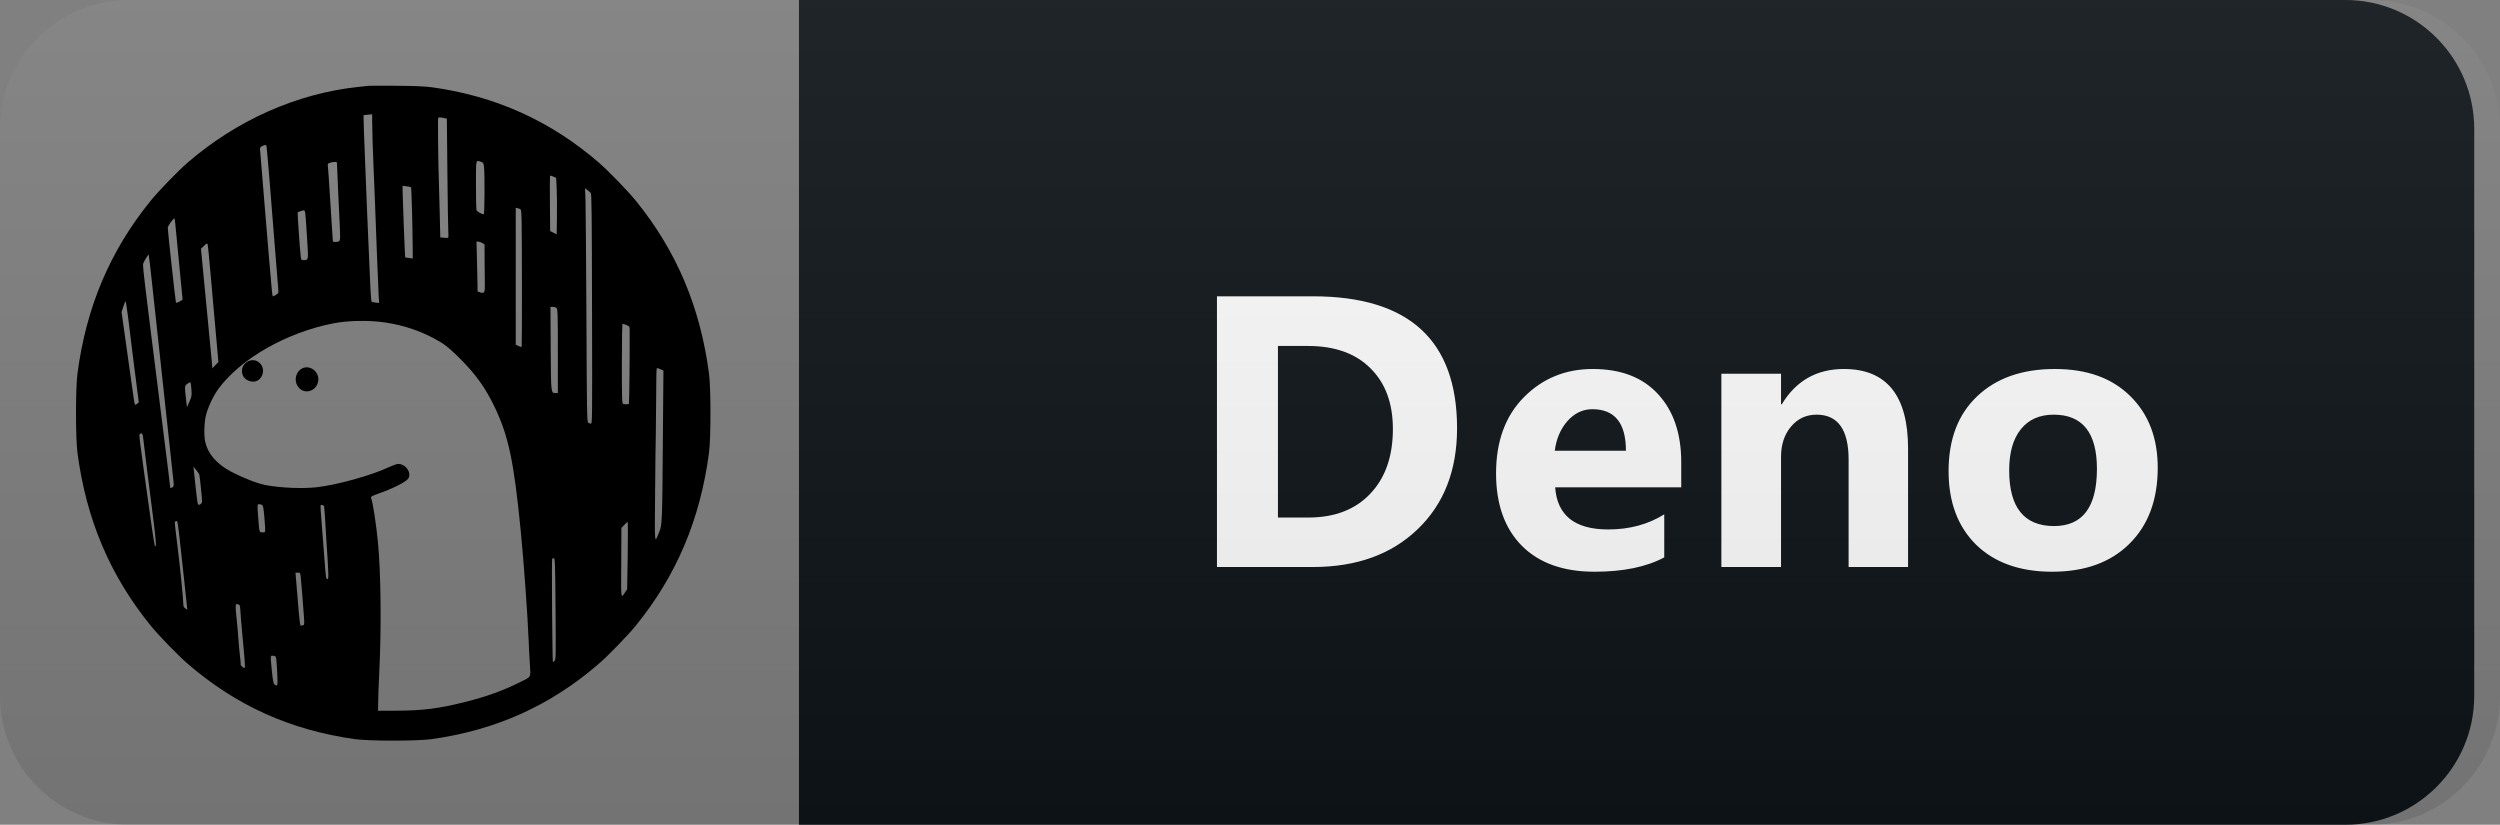<svg width="97" height="32" viewBox="0 0 97 32" fill="none" xmlns="http://www.w3.org/2000/svg">
<rect x="0" y="0" width="97" height="32" fill="#808080" stroke="none"/>
<path d="M91 0H31V32H91C93.761 32 96 29.761 96 27V5C96 2.239 93.761 0 91 0Z" fill="#0F1418"/>
<path d="M47.218 22V11.497H50.938C54.669 11.497 56.534 13.204 56.534 16.617C56.534 18.252 56.024 19.559 55.003 20.535C53.988 21.512 52.633 22 50.938 22H47.218ZM49.584 13.423V20.081H50.755C51.781 20.081 52.584 19.773 53.165 19.158C53.751 18.543 54.044 17.706 54.044 16.646C54.044 15.645 53.753 14.859 53.172 14.288C52.596 13.711 51.786 13.423 50.741 13.423H49.584ZM65.232 18.909H60.34C60.418 19.998 61.104 20.543 62.398 20.543C63.223 20.543 63.948 20.347 64.573 19.956V21.627C63.88 21.998 62.979 22.183 61.87 22.183C60.66 22.183 59.72 21.849 59.051 21.18C58.382 20.506 58.047 19.568 58.047 18.367C58.047 17.122 58.408 16.136 59.131 15.408C59.854 14.681 60.742 14.317 61.797 14.317C62.891 14.317 63.736 14.642 64.331 15.291C64.932 15.94 65.232 16.822 65.232 17.935V18.909ZM63.086 17.488C63.086 16.414 62.652 15.877 61.783 15.877C61.411 15.877 61.089 16.031 60.816 16.338C60.547 16.646 60.384 17.029 60.325 17.488H63.086ZM74.033 22H71.726V17.832C71.726 16.67 71.311 16.089 70.481 16.089C70.08 16.089 69.751 16.243 69.492 16.551C69.233 16.858 69.104 17.249 69.104 17.723V22H66.789V14.5H69.104V15.687H69.133C69.685 14.773 70.488 14.317 71.543 14.317C73.203 14.317 74.033 15.347 74.033 17.408V22ZM79.626 22.183C78.376 22.183 77.392 21.834 76.674 21.136C75.961 20.433 75.605 19.48 75.605 18.279C75.605 17.039 75.976 16.07 76.718 15.372C77.46 14.668 78.463 14.317 79.728 14.317C80.973 14.317 81.95 14.668 82.658 15.372C83.366 16.07 83.72 16.995 83.72 18.148C83.72 19.393 83.353 20.377 82.621 21.099C81.894 21.822 80.895 22.183 79.626 22.183ZM79.684 16.089C79.137 16.089 78.712 16.277 78.41 16.653C78.107 17.029 77.956 17.561 77.956 18.25C77.956 19.69 78.537 20.411 79.699 20.411C80.807 20.411 81.361 19.671 81.361 18.191C81.361 16.79 80.802 16.089 79.684 16.089Z" fill="white"/>
<path d="M92 0H5C2.239 0 0 2.239 0 5V27C0 29.761 2.239 32 5 32H92C94.761 32 97 29.761 97 27V5C97 2.239 94.761 0 92 0Z" fill="url(#paint0_linear)"/>
<path d="M14.289 3.331C14.232 3.337 14.047 3.359 13.88 3.375C11.513 3.631 9.182 4.666 7.281 6.309C6.93 6.609 6.13 7.434 5.84 7.797C4.266 9.737 3.345 11.916 3.006 14.494C2.93 15.066 2.93 16.997 3.006 17.569C3.345 20.147 4.266 22.325 5.84 24.266C6.13 24.628 6.93 25.453 7.281 25.753C9.161 27.378 11.271 28.328 13.768 28.678C14.322 28.756 16.193 28.756 16.747 28.678C19.245 28.328 21.355 27.378 23.235 25.753C23.586 25.453 24.385 24.628 24.676 24.266C26.25 22.325 27.17 20.147 27.509 17.569C27.585 16.997 27.585 15.066 27.509 14.494C27.17 11.916 26.25 9.737 24.676 7.797C24.385 7.434 23.586 6.609 23.235 6.309C21.361 4.691 19.23 3.728 16.765 3.387C16.499 3.35 16.111 3.334 15.394 3.328C14.846 3.322 14.347 3.325 14.289 3.331ZM14.44 4.681C14.44 5.047 14.465 5.841 14.498 6.594C14.516 6.962 14.537 7.491 14.546 7.766C14.58 8.741 14.68 11.3 14.695 11.528L14.71 11.756L14.574 11.741C14.498 11.734 14.428 11.716 14.416 11.706C14.407 11.694 14.386 11.478 14.374 11.225C14.319 10.113 14.141 5.797 14.123 5.166L14.104 4.472L14.189 4.459C14.235 4.453 14.31 4.444 14.359 4.441L14.44 4.437V4.681ZM17.338 4.606C17.341 4.609 17.35 5.553 17.359 6.703C17.371 7.856 17.386 8.891 17.395 9.003C17.404 9.119 17.401 9.219 17.386 9.225C17.374 9.234 17.298 9.234 17.223 9.225L17.083 9.212L17.062 8.303C17.05 7.8 17.035 7.244 17.029 7.062C17.005 6.509 16.983 4.631 17.002 4.584C17.014 4.55 17.047 4.547 17.174 4.569C17.262 4.587 17.335 4.603 17.338 4.606ZM10.335 5.653C10.354 5.681 10.496 7.403 10.671 9.656C10.729 10.422 10.786 11.122 10.796 11.209C10.811 11.369 10.808 11.375 10.711 11.438C10.656 11.472 10.602 11.5 10.59 11.5C10.581 11.5 10.562 11.419 10.553 11.319C10.511 10.912 10.348 8.95 10.232 7.531C10.166 6.697 10.105 5.95 10.096 5.869C10.081 5.731 10.084 5.719 10.163 5.675C10.26 5.622 10.314 5.612 10.335 5.653ZM18.67 6.281C18.754 6.312 18.764 6.328 18.782 6.506C18.812 6.819 18.803 8.312 18.77 8.312C18.682 8.312 18.5 8.206 18.485 8.147C18.476 8.109 18.467 7.666 18.467 7.162C18.467 6.147 18.455 6.206 18.67 6.281ZM13.078 6.428C13.078 6.512 13.099 6.978 13.123 7.469C13.148 7.959 13.175 8.581 13.187 8.85C13.208 9.394 13.214 9.375 13.011 9.387C12.912 9.391 12.912 9.391 12.906 9.234C12.899 9.147 12.884 8.875 12.866 8.625C12.851 8.375 12.815 7.834 12.79 7.422C12.766 7.009 12.736 6.6 12.727 6.512C12.709 6.356 12.712 6.35 12.794 6.319C12.842 6.3 12.927 6.284 12.981 6.284C13.078 6.281 13.078 6.281 13.078 6.428ZM21.476 6.856L21.579 6.9L21.6 7.319C21.609 7.547 21.615 8.041 21.609 8.412L21.6 9.094L21.473 9.028L21.346 8.966L21.337 7.928C21.331 7.356 21.334 6.872 21.34 6.85C21.352 6.803 21.352 6.803 21.476 6.856ZM15.948 7.266C15.966 7.284 16.009 8.8 16.012 9.569L16.015 10.031L15.872 10.009C15.791 10 15.724 9.991 15.721 9.987C15.712 9.981 15.621 7.666 15.621 7.441V7.209L15.775 7.228C15.863 7.241 15.939 7.256 15.948 7.266ZM22.92 7.487C22.956 7.531 22.962 8.216 22.971 11.991C22.981 16.325 22.981 16.438 22.926 16.438C22.893 16.438 22.847 16.419 22.82 16.397C22.775 16.363 22.769 15.984 22.753 12.281C22.741 10.037 22.726 8 22.717 7.753L22.699 7.303L22.787 7.369C22.838 7.406 22.896 7.459 22.92 7.487ZM20.204 8.128C20.22 8.141 20.235 8.319 20.238 8.522C20.253 9.212 20.256 13.447 20.241 13.459C20.235 13.466 20.18 13.45 20.12 13.425L20.011 13.378V10.719V8.062L20.096 8.081C20.141 8.094 20.189 8.112 20.204 8.128ZM11.849 8.303C11.858 8.387 11.873 8.578 11.882 8.734C11.891 8.887 11.913 9.237 11.931 9.509C11.967 10.059 11.961 10.094 11.789 10.094C11.698 10.094 11.686 10.084 11.673 9.991C11.643 9.806 11.537 8.269 11.552 8.244C11.568 8.222 11.725 8.166 11.798 8.159C11.816 8.156 11.84 8.222 11.849 8.303ZM6.842 9.1C6.875 9.431 6.942 10.125 6.99 10.641C7.042 11.156 7.084 11.594 7.084 11.613C7.084 11.65 6.851 11.769 6.827 11.744C6.812 11.728 6.509 8.962 6.509 8.837C6.509 8.762 6.742 8.447 6.772 8.481C6.781 8.487 6.812 8.766 6.842 9.1ZM18.712 9.428L18.8 9.481L18.803 10.156C18.806 10.525 18.812 10.938 18.812 11.072C18.818 11.353 18.785 11.4 18.621 11.341L18.527 11.306V11.037C18.527 10.887 18.518 10.453 18.506 10.069L18.488 9.375H18.558C18.594 9.375 18.664 9.4 18.712 9.428ZM8.171 10.641C8.225 11.241 8.313 12.253 8.371 12.891L8.474 14.047L8.355 14.169L8.24 14.291L8.219 14.044C8.207 13.906 8.147 13.269 8.083 12.625C8.019 11.981 7.929 11.047 7.883 10.55L7.798 9.65L7.917 9.537C8.022 9.434 8.035 9.431 8.056 9.487C8.068 9.519 8.119 10.037 8.171 10.641ZM5.903 11.019C5.97 11.634 6.146 13.272 6.297 14.656C6.448 16.041 6.591 17.375 6.618 17.625C6.642 17.875 6.684 18.253 6.709 18.469C6.751 18.834 6.751 18.859 6.703 18.897C6.63 18.953 6.6 18.947 6.6 18.881C6.6 18.853 6.572 18.616 6.539 18.359C6.485 17.931 6.394 17.206 6.191 15.578C6.149 15.25 6.067 14.597 6.009 14.125C5.949 13.653 5.861 12.95 5.812 12.562C5.764 12.175 5.682 11.512 5.631 11.084C5.576 10.659 5.543 10.281 5.552 10.241C5.573 10.156 5.752 9.862 5.77 9.881C5.776 9.891 5.837 10.4 5.903 11.019ZM4.977 12.366C5.022 12.741 5.107 13.425 5.165 13.891C5.222 14.353 5.295 14.931 5.328 15.172L5.386 15.609L5.322 15.666C5.286 15.697 5.249 15.709 5.237 15.697C5.225 15.684 5.201 15.559 5.183 15.422C5.165 15.284 5.053 14.481 4.932 13.641L4.717 12.109L4.786 11.897C4.823 11.781 4.862 11.688 4.871 11.688C4.883 11.688 4.929 11.994 4.977 12.366ZM21.597 11.956C21.64 12 21.645 12.194 21.645 13.628V15.25H21.561C21.376 15.25 21.379 15.297 21.367 13.522L21.358 11.906H21.455C21.506 11.906 21.573 11.928 21.597 11.956ZM14.97 12.516C15.654 12.622 16.251 12.819 16.841 13.131C17.223 13.334 17.404 13.475 17.828 13.894C18.458 14.516 18.845 15.059 19.209 15.828C19.738 16.947 19.944 17.938 20.204 20.594C20.323 21.784 20.477 23.944 20.51 24.828C20.519 25.084 20.541 25.506 20.559 25.766C20.592 26.316 20.631 26.241 20.162 26.475C19.511 26.8 18.885 27.025 18.058 27.234C17.047 27.491 16.393 27.572 15.394 27.575L14.668 27.578L14.674 27.219C14.674 27.022 14.692 26.562 14.71 26.203C14.801 24.462 14.783 22.266 14.665 21.047C14.598 20.347 14.468 19.497 14.395 19.309C14.38 19.269 14.45 19.234 14.749 19.128C15.297 18.931 15.773 18.684 15.845 18.562C15.975 18.331 15.742 18 15.445 18C15.394 18 15.24 18.056 15.097 18.122C14.419 18.444 13.06 18.822 12.276 18.906C11.734 18.966 10.892 18.931 10.308 18.822C9.99 18.762 9.421 18.541 8.946 18.288C8.398 17.994 8.062 17.603 7.962 17.141C7.907 16.891 7.923 16.391 7.992 16.109C8.068 15.8 8.28 15.35 8.474 15.088C9.336 13.916 11.116 12.9 12.942 12.544C13.523 12.431 14.347 12.419 14.97 12.516ZM24.31 12.613C24.419 12.659 24.431 12.672 24.431 12.778C24.437 13.631 24.419 15.581 24.403 15.662C24.4 15.691 24.243 15.694 24.176 15.669C24.134 15.653 24.128 15.484 24.128 14.106C24.128 13.119 24.14 12.562 24.158 12.562C24.173 12.562 24.243 12.584 24.31 12.613ZM25.633 14.328L25.741 14.375L25.72 16.962C25.696 20.259 25.693 20.356 25.578 20.641C25.39 21.106 25.399 21.2 25.418 19.156C25.424 18.134 25.439 17.1 25.445 16.859C25.451 16.619 25.457 15.941 25.46 15.35C25.46 14.637 25.469 14.281 25.49 14.281C25.508 14.281 25.572 14.303 25.633 14.328ZM7.426 15.106C7.444 15.359 7.438 15.384 7.35 15.584L7.254 15.797L7.217 15.484C7.16 14.984 7.16 14.963 7.275 14.887C7.326 14.85 7.381 14.825 7.39 14.831C7.399 14.838 7.417 14.963 7.426 15.106ZM5.555 16.991C5.582 17.247 5.794 18.947 5.903 19.781C6.067 21.072 6.079 21.256 6.006 21.178C5.997 21.169 5.928 20.734 5.855 20.212C5.383 16.844 5.386 16.866 5.425 16.841C5.507 16.784 5.534 16.816 5.555 16.991ZM7.735 18.422C7.753 18.5 7.841 19.347 7.841 19.45C7.841 19.538 7.732 19.619 7.683 19.569C7.668 19.553 7.629 19.288 7.599 18.981C7.565 18.672 7.532 18.35 7.523 18.266L7.505 18.109L7.611 18.234C7.671 18.303 7.726 18.387 7.735 18.422ZM10.178 19.6C10.211 19.631 10.232 19.756 10.26 20.094C10.305 20.703 10.311 20.656 10.187 20.656C10.06 20.656 10.063 20.666 10.021 20.116C9.978 19.556 9.978 19.562 10.06 19.562C10.099 19.562 10.151 19.581 10.178 19.6ZM12.576 19.647C12.582 19.678 12.597 19.866 12.609 20.062C12.618 20.259 12.645 20.703 12.669 21.047C12.754 22.309 12.757 22.469 12.706 22.469C12.648 22.469 12.642 22.422 12.576 21.531C12.551 21.163 12.506 20.581 12.476 20.241C12.448 19.9 12.43 19.616 12.439 19.609C12.473 19.572 12.56 19.6 12.576 19.647ZM6.884 20.247C6.902 20.275 7.017 21.275 7.16 22.641C7.202 23.053 7.244 23.45 7.254 23.525L7.269 23.659L7.193 23.609C7.135 23.569 7.114 23.528 7.114 23.456C7.114 23.259 6.984 21.962 6.884 21.169C6.827 20.719 6.781 20.322 6.781 20.284C6.781 20.219 6.854 20.194 6.884 20.247ZM24.355 21.553L24.334 22.859L24.258 22.975C24.086 23.238 24.095 23.288 24.104 21.825L24.11 20.484L24.222 20.366C24.282 20.303 24.343 20.25 24.355 20.25C24.364 20.25 24.364 20.837 24.355 21.553ZM21.555 23.625C21.57 25.441 21.567 25.581 21.518 25.637C21.488 25.672 21.461 25.694 21.452 25.684C21.431 25.659 21.4 21.7 21.424 21.678C21.437 21.666 21.467 21.659 21.494 21.663C21.534 21.672 21.543 21.894 21.555 23.625ZM11.667 22.381C11.689 22.575 11.764 23.503 11.794 23.941C11.813 24.234 11.813 24.244 11.746 24.266C11.71 24.278 11.667 24.275 11.655 24.259C11.634 24.238 11.568 23.544 11.486 22.475L11.465 22.219H11.558C11.646 22.219 11.652 22.225 11.667 22.381ZM9.288 23.475C9.309 23.497 9.324 23.575 9.324 23.653C9.324 23.734 9.361 24.156 9.4 24.594C9.515 25.791 9.524 25.953 9.473 25.922C9.394 25.875 9.324 25.803 9.339 25.784C9.345 25.772 9.333 25.616 9.309 25.438C9.288 25.256 9.261 24.962 9.249 24.781C9.236 24.6 9.209 24.269 9.185 24.047C9.127 23.5 9.13 23.438 9.197 23.438C9.227 23.438 9.267 23.453 9.288 23.475ZM10.72 25.578C10.729 25.647 10.747 25.903 10.759 26.147C10.78 26.616 10.771 26.65 10.647 26.553C10.611 26.525 10.587 26.406 10.55 26.05C10.487 25.406 10.484 25.431 10.602 25.444C10.69 25.453 10.702 25.466 10.72 25.578Z" fill="black"/>
<path d="M9.639 14.012C9.324 14.153 9.3 14.594 9.597 14.75C9.812 14.863 10.03 14.809 10.142 14.616C10.354 14.259 10.008 13.847 9.639 14.012Z" fill="black"/>
<path d="M11.692 14.312C11.401 14.497 11.401 14.941 11.692 15.125C11.979 15.303 12.352 15.069 12.352 14.713C12.352 14.369 11.97 14.137 11.692 14.312Z" fill="black"/>
<defs>
<linearGradient id="paint0_linear" x1="0" y1="0" x2="0" y2="32" gradientUnits="userSpaceOnUse">
<stop stop-color="#BBBBBB" stop-opacity="0.1"/>
<stop offset="1" stop-opacity="0.1"/>
</linearGradient>
</defs>
</svg>
